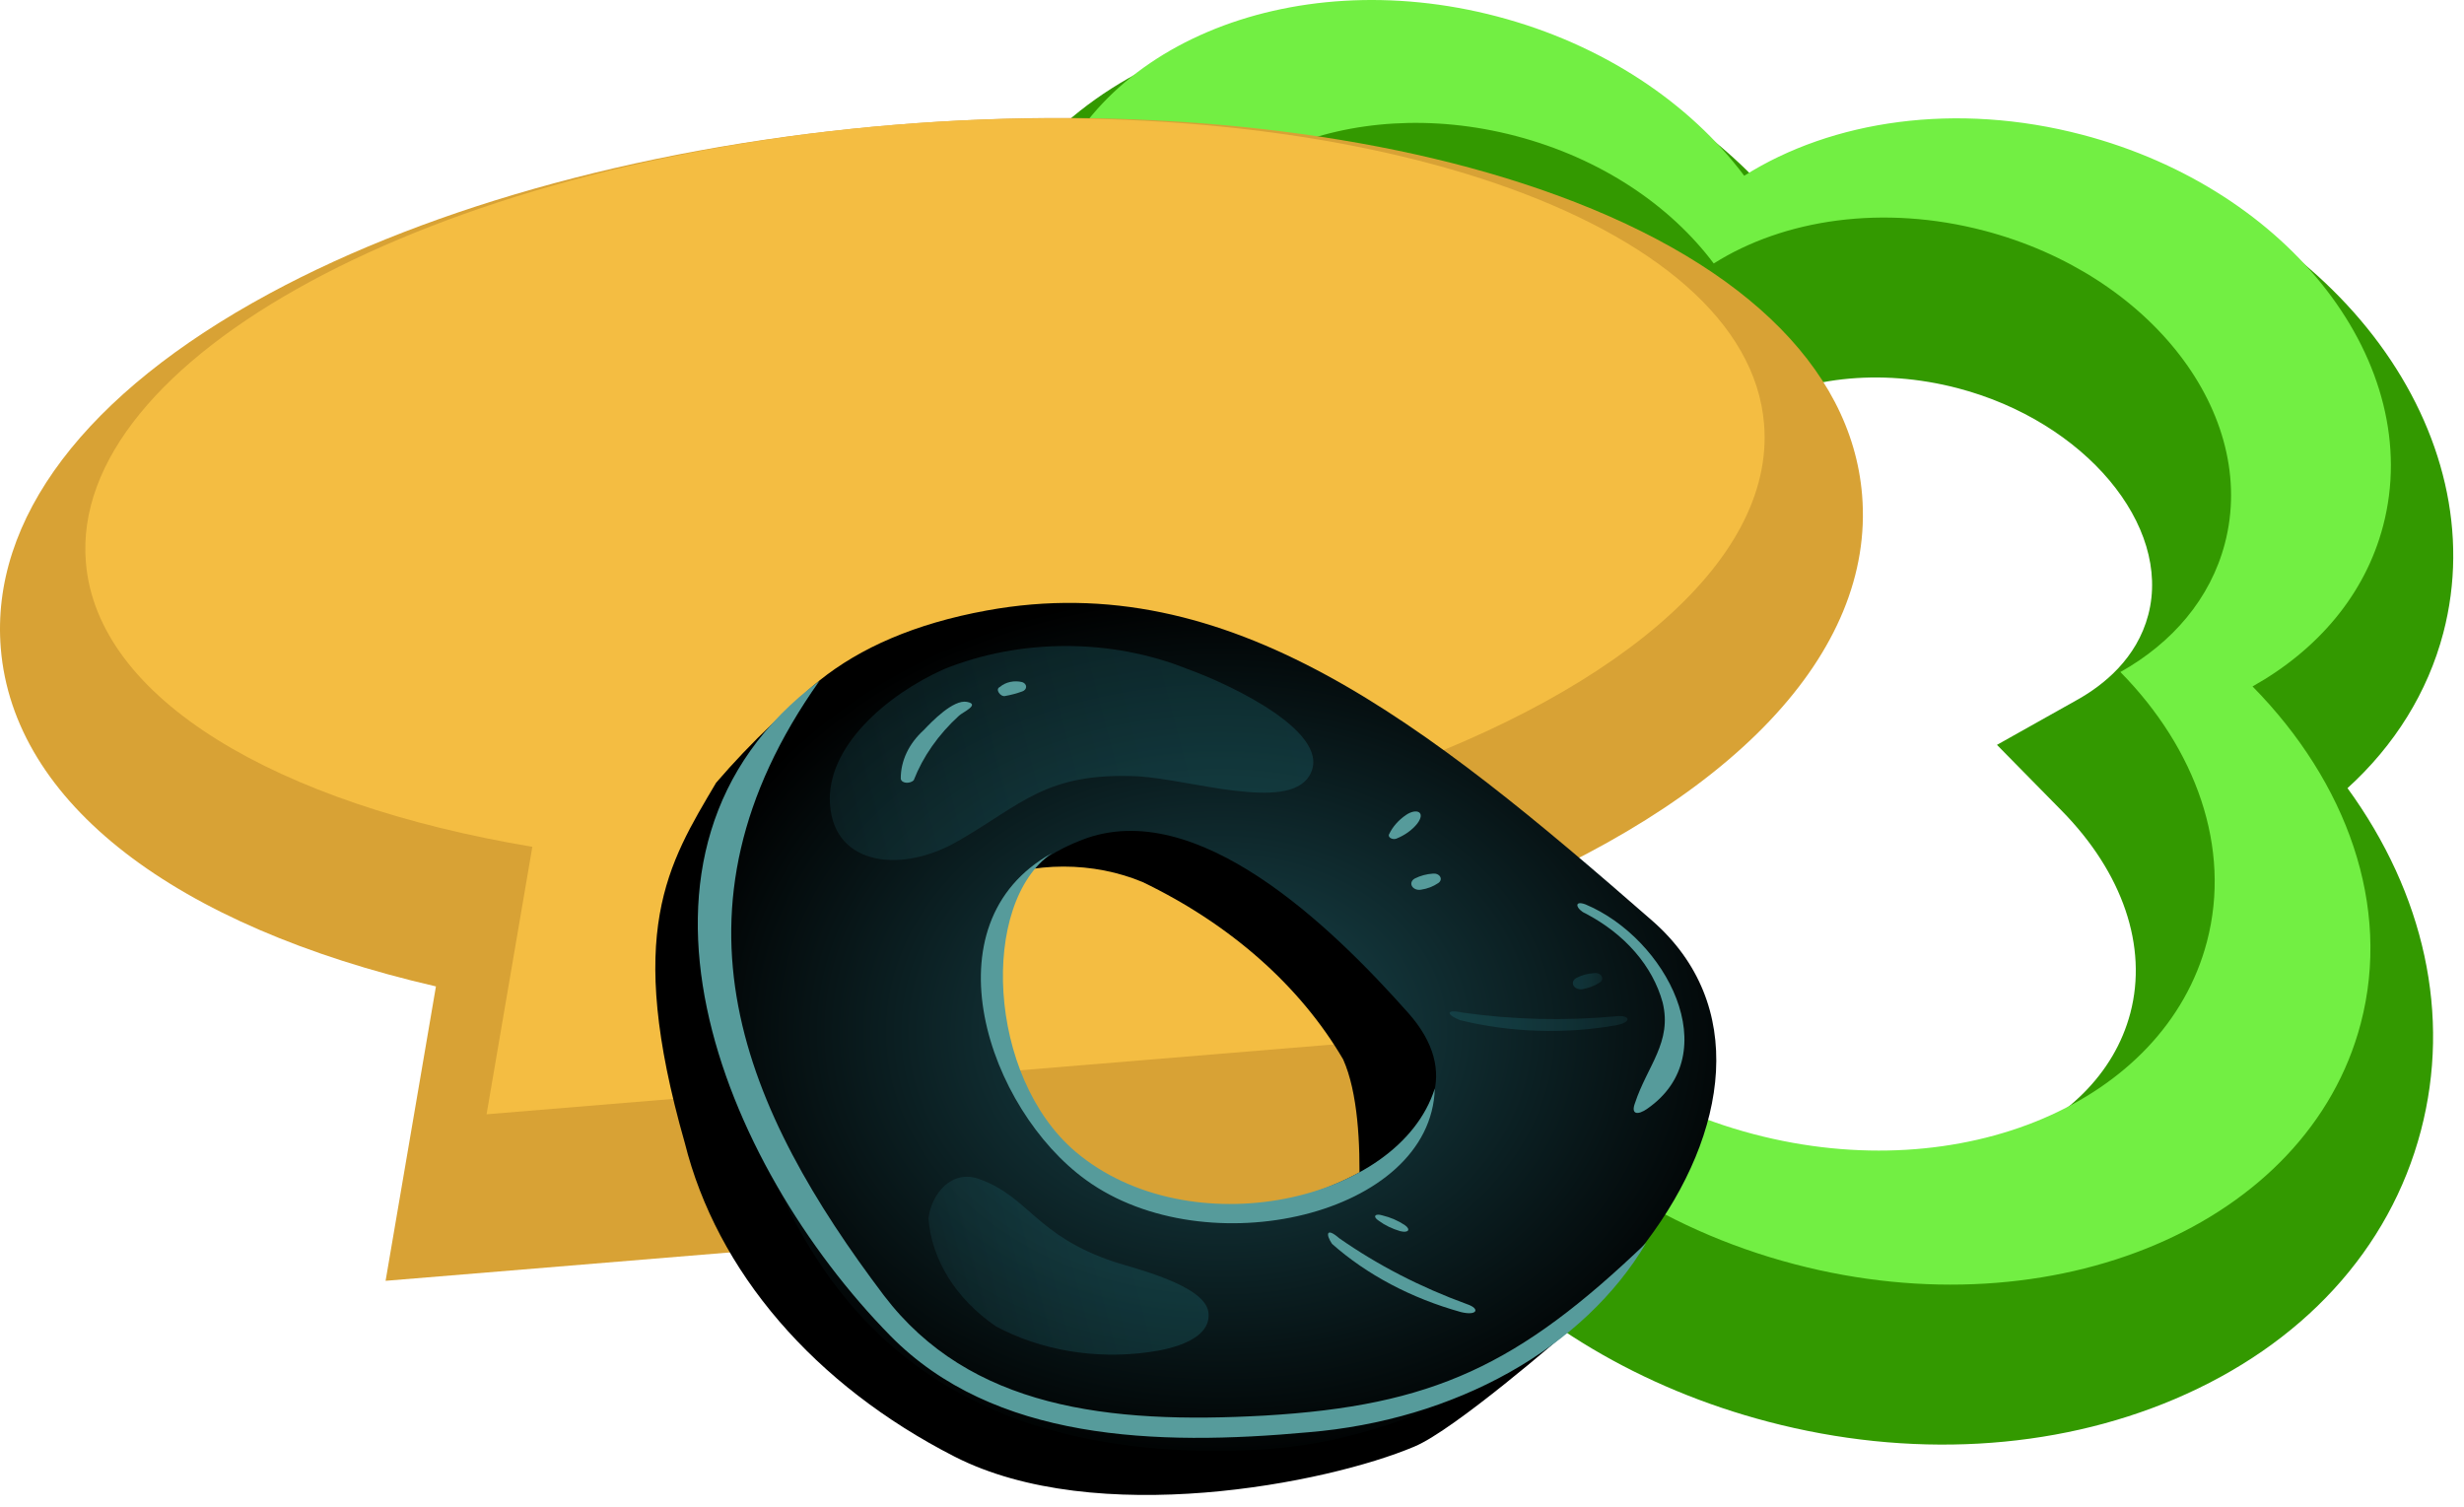 <svg width="188" height="115" viewBox="0 0 188 115" fill="none" xmlns="http://www.w3.org/2000/svg">
<path d="M113.674 22.402C104.013 19.866 94.335 23.496 92.541 30.33C92.074 32.111 92.16 33.988 92.798 35.91L94.839 42.062L88.419 42.951C80.299 44.076 74.274 48.511 72.695 54.525C70.246 63.855 78.75 74.201 91.653 77.588C98.735 79.447 105.992 78.861 111.564 75.979L115.705 73.837L118.423 77.624C121.945 82.531 127.825 86.359 134.556 88.126C147.526 91.53 160.082 86.668 162.545 77.285C163.875 72.218 161.968 66.597 157.313 61.863L152.365 56.832L158.518 53.379C160.495 52.269 163.035 50.246 163.911 46.909C165.705 40.076 159.059 32.16 149.398 29.624C143.44 28.06 137.315 28.75 133.011 31.469L128.8 34.129L125.814 30.142C123.116 26.54 118.691 23.719 113.674 22.402ZM81.278 95.301C70.574 92.491 61.315 86.57 55.207 78.628C48.782 70.276 46.551 60.696 48.925 51.654C51.752 40.885 60.779 32.686 73.055 29.378C72.83 26.681 73.055 23.991 73.732 21.409C77.712 6.248 96.21 -2.08 114.966 2.844C122.32 4.774 128.832 8.476 133.728 13.447C141.353 10.083 150.541 9.488 159.621 11.871C178.378 16.795 190.399 33.136 186.419 48.297C185.234 52.812 182.705 56.873 179.111 60.134C184.981 68.206 187.021 77.47 184.712 86.266C182.33 95.34 175.657 102.614 165.923 106.749C156.667 110.682 145.651 111.294 134.906 108.473C125.23 105.933 116.804 100.912 110.747 94.149C101.891 97.513 91.395 97.957 81.278 95.301Z" fill="#339900"/>
<path d="M133.812 86.536C125.523 84.36 118.773 79.683 114.668 73.963C108.176 77.321 99.604 78.281 90.909 75.999C75.105 71.85 64.895 58.576 68.104 46.35C70.319 37.913 78.348 32.182 88.304 30.802C87.369 27.984 87.194 25.033 87.95 22.154C90.534 12.311 102.944 7.039 115.669 10.379C122.141 12.078 127.444 15.68 130.756 20.103C136.118 16.716 143.696 15.581 151.393 17.601C164.117 20.942 172.338 31.629 169.753 41.473C168.648 45.684 165.741 49.054 161.784 51.275C167.544 57.132 170.272 64.669 168.387 71.848C165.164 84.127 149.684 90.703 133.812 86.536ZM171.866 52.374C176.812 49.598 180.447 45.385 181.828 40.121C185.058 27.817 174.783 14.457 158.877 10.282C149.256 7.756 139.784 9.174 133.082 13.409C128.941 7.88 122.313 3.378 114.223 1.254C98.317 -2.921 82.805 3.668 79.574 15.973C78.63 19.572 78.848 23.26 80.017 26.783C67.571 28.507 57.536 35.671 54.767 46.217C50.755 61.5 63.518 78.092 83.273 83.279C94.142 86.132 104.857 84.931 112.971 80.734C118.103 87.883 126.541 93.73 136.902 96.45C156.742 101.658 176.092 93.439 180.121 78.091C182.477 69.116 179.066 59.695 171.866 52.374Z" fill="#72EF43"/>
<path d="M29.42 97.723L33.262 75.261C13.296 70.654 1.032 61.24 0.061 49.473C-0.752 39.603 6.52 29.99 20.539 22.407C33.125 15.599 50.071 11.024 68.257 9.525C86.443 8.026 103.91 9.763 117.44 14.418C132.512 19.602 141.261 27.893 142.075 37.764C143.067 49.798 132.147 61.232 112.55 69.051L121.598 90.123L29.42 97.723Z" fill="#D8A235"/>
<path d="M134.596 32.345C133.317 16.826 103.615 6.61 68.257 9.525C32.898 12.44 5.271 27.384 6.552 42.903C7.409 53.311 21.054 61.335 40.617 64.61L37.125 85.017L111.333 78.898L103.138 59.812C122.697 53.408 135.476 43.012 134.596 32.345Z" fill="#F4BD42"/>
<path d="M119.399 101.767C119.399 101.767 110.981 109.103 107.91 110.373C101.248 113.191 83.617 116.655 72.814 111.126C67.522 108.419 62.975 104.908 59.443 100.798C55.91 96.689 53.464 92.065 52.249 87.201C47.643 71.086 50.96 65.944 54.635 59.726C57.29 56.636 60.321 53.753 63.683 51.12C63.683 51.12 63.546 75.97 71.278 84.877C79.01 93.785 119.399 101.767 119.399 101.767Z" fill="black"/>
<path d="M75.117 67.299C76.974 66.524 79.046 66.118 81.149 66.118C83.253 66.118 85.325 66.524 87.182 67.299C93.88 70.52 99.206 75.231 102.482 80.833C104.73 85.846 103.249 96.646 103.249 96.646C103.249 96.646 129.106 82.016 108.953 68.397C88.799 54.778 78.49 61.641 75.117 67.299Z" fill="black"/>
<path d="M75.282 46.58C93.845 43.181 108.816 55.187 126.062 70.247C140.622 82.984 120.332 109.405 95.901 110.609C71.471 111.814 60.887 99.249 56.499 82.145C53.099 68.354 53.209 50.604 75.282 46.58ZM88.991 92.343C98.643 93.806 115.533 86.383 107.445 77.282C101.604 70.699 91.295 60.694 82.575 64.072C67.028 70.053 79.257 90.859 88.882 92.343H88.991Z" fill="url(#paint0_radial_0_1)"/>
<path d="M62.532 51.938C50.001 69.602 56.883 84.856 67.44 98.841C73.993 107.447 84.577 108.673 96.477 108.006C109.337 107.253 115.862 104.176 125.596 94.839C123.259 98.785 119.659 102.189 115.147 104.719C110.635 107.249 105.365 108.819 99.85 109.276C88.169 110.351 75.803 109.921 67.933 101.917C55.156 88.901 45.175 64.89 62.532 51.938Z" fill="#569B9B"/>
<path d="M80.245 65.105C74.761 68.913 75.309 82.123 82.054 87.868C90.746 95.226 106.732 91.719 109.474 83.049C109.199 92.752 92.035 96.668 82.877 90.041C75.364 84.619 70.593 70.462 80.245 65.105Z" fill="#569B9B"/>
<path opacity="0.3" d="M72.019 51.056C74.898 49.895 78.09 49.289 81.327 49.289C84.565 49.289 87.756 49.895 90.636 51.056C93.981 52.261 101.906 56.026 99.877 59.231C98.177 61.921 90.801 59.468 86.825 59.231C79.778 58.909 77.969 61.383 73.115 64.158C68.948 66.611 63.656 66.159 63.327 61.361C63.025 57.015 67.604 53.035 72.019 51.056Z" fill="url(#paint1_linear_0_1)"/>
<path opacity="0.3" d="M74.76 89.976C78.517 91.332 79.038 94.279 85.016 96.28C86.469 96.754 91.925 98.045 92.199 100.11C92.474 102.176 89.457 102.929 87.648 103.165C83.574 103.736 79.377 103.025 75.967 101.186C74.465 100.148 73.238 98.888 72.358 97.478C71.478 96.067 70.962 94.534 70.84 92.967C71.059 91.095 72.622 89.159 74.76 89.976Z" fill="url(#paint2_linear_0_1)"/>
<path d="M70.483 55.703C71.114 55.036 72.732 53.358 73.774 53.551C74.816 53.745 73.472 54.326 73.17 54.606C71.598 56.043 70.421 57.721 69.716 59.532C69.469 59.791 68.811 59.812 68.728 59.425C68.716 58.058 69.341 56.735 70.483 55.703Z" fill="#569B9B"/>
<path d="M76.296 52.411C76.504 52.228 76.775 52.095 77.077 52.031C77.379 51.966 77.698 51.971 77.996 52.045C78.084 52.075 78.159 52.125 78.212 52.188C78.264 52.251 78.292 52.325 78.292 52.4C78.292 52.476 78.264 52.549 78.212 52.612C78.159 52.676 78.084 52.725 77.996 52.755C77.583 52.905 77.151 53.021 76.707 53.1C76.351 53.207 75.885 52.583 76.296 52.411Z" fill="#569B9B"/>
<path d="M102.18 94.473C105.101 96.519 108.389 98.215 111.941 99.508C112.955 99.852 112.709 100.411 111.475 100.11C107.685 99.056 104.298 97.265 101.631 94.903C101.138 94.172 101.192 93.613 102.18 94.473Z" fill="#569B9B"/>
<path opacity="0.3" d="M111.612 77.261C115.467 77.806 119.403 77.9 123.293 77.541C124.389 77.412 124.554 77.993 123.293 78.229C119.36 78.912 115.268 78.779 111.42 77.842C110.406 77.455 110.187 76.96 111.612 77.261Z" fill="url(#paint3_linear_0_1)"/>
<path d="M105.47 92.731C106.093 92.883 106.671 93.132 107.17 93.462C107.664 93.806 107.472 94.086 106.841 93.936C106.23 93.759 105.671 93.489 105.196 93.139C104.702 92.817 104.922 92.559 105.47 92.731Z" fill="#569B9B"/>
<path d="M126.858 76.487C126.095 73.705 123.98 71.266 120.962 69.688C120.304 69.408 120.003 68.655 120.962 68.999C127.132 71.581 131.738 80.402 125.679 84.598C124.966 85.093 124.417 85.05 124.746 84.168C125.679 81.328 127.598 79.52 126.858 76.487Z" fill="#569B9B"/>
<path d="M107.965 67.02C108.378 66.812 108.848 66.687 109.336 66.654C109.451 66.642 109.567 66.66 109.667 66.705C109.766 66.75 109.845 66.82 109.888 66.904C109.932 66.987 109.94 67.08 109.909 67.167C109.879 67.254 109.812 67.331 109.72 67.386C109.354 67.638 108.909 67.808 108.431 67.88C108.292 67.908 108.145 67.895 108.016 67.845C107.888 67.795 107.786 67.71 107.73 67.607C107.673 67.503 107.666 67.387 107.71 67.279C107.753 67.171 107.843 67.08 107.965 67.02Z" fill="#569B9B"/>
<path opacity="0.3" d="M120.277 74.615C120.676 74.402 121.139 74.276 121.62 74.249C121.737 74.23 121.859 74.243 121.965 74.285C122.071 74.328 122.155 74.398 122.203 74.484C122.251 74.57 122.26 74.666 122.229 74.756C122.198 74.846 122.128 74.925 122.032 74.98C121.65 75.225 121.198 75.395 120.716 75.475C120.579 75.494 120.438 75.476 120.317 75.423C120.196 75.37 120.101 75.286 120.05 75.185C119.999 75.084 119.993 74.972 120.034 74.868C120.076 74.764 120.161 74.675 120.277 74.615Z" fill="url(#paint4_linear_0_1)"/>
<path d="M105.991 63.642C106.258 63.077 106.701 62.574 107.28 62.179C108.075 61.641 108.816 61.942 108.13 62.846C107.74 63.331 107.191 63.725 106.54 63.986C106.266 64.094 105.854 63.9 105.991 63.642Z" fill="#569B9B"/>
<defs>
<radialGradient id="paint0_radial_0_1" cx="0" cy="0" r="1" gradientUnits="userSpaceOnUse" gradientTransform="translate(93.104 78.724) rotate(180) scale(43.24 33.929)">
<stop stop-color="#1A4950"/>
<stop offset="0.99"/>
</radialGradient>
<linearGradient id="paint1_linear_0_1" x1="62.641" y1="59.275" x2="98.009" y2="49.94" gradientUnits="userSpaceOnUse">
<stop stop-color="#1A4950"/>
<stop offset="0.11" stop-color="#1C535A"/>
<stop offset="0.39" stop-color="#20646C"/>
<stop offset="0.67" stop-color="#226F77"/>
<stop offset="1" stop-color="#23727A"/>
</linearGradient>
<linearGradient id="paint2_linear_0_1" x1="71.936" y1="97.894" x2="90.41" y2="93.022" gradientUnits="userSpaceOnUse">
<stop stop-color="#1A4950"/>
<stop offset="0.11" stop-color="#1C535A"/>
<stop offset="0.39" stop-color="#20646C"/>
<stop offset="0.67" stop-color="#226F77"/>
<stop offset="1" stop-color="#23727A"/>
</linearGradient>
<linearGradient id="paint3_linear_0_1" x1="124.17" y1="77.906" x2="110.625" y2="77.906" gradientUnits="userSpaceOnUse">
<stop stop-color="#1A4950"/>
<stop offset="0.11" stop-color="#1C535A"/>
<stop offset="0.39" stop-color="#20646C"/>
<stop offset="0.67" stop-color="#226F77"/>
<stop offset="1" stop-color="#23727A"/>
</linearGradient>
<linearGradient id="paint4_linear_0_1" x1="122.251" y1="74.851" x2="119.975" y2="74.851" gradientUnits="userSpaceOnUse">
<stop stop-color="#1A4950"/>
<stop offset="0.11" stop-color="#1C535A"/>
<stop offset="0.39" stop-color="#20646C"/>
<stop offset="0.67" stop-color="#226F77"/>
<stop offset="1" stop-color="#23727A"/>
</linearGradient>
</defs>
</svg>
